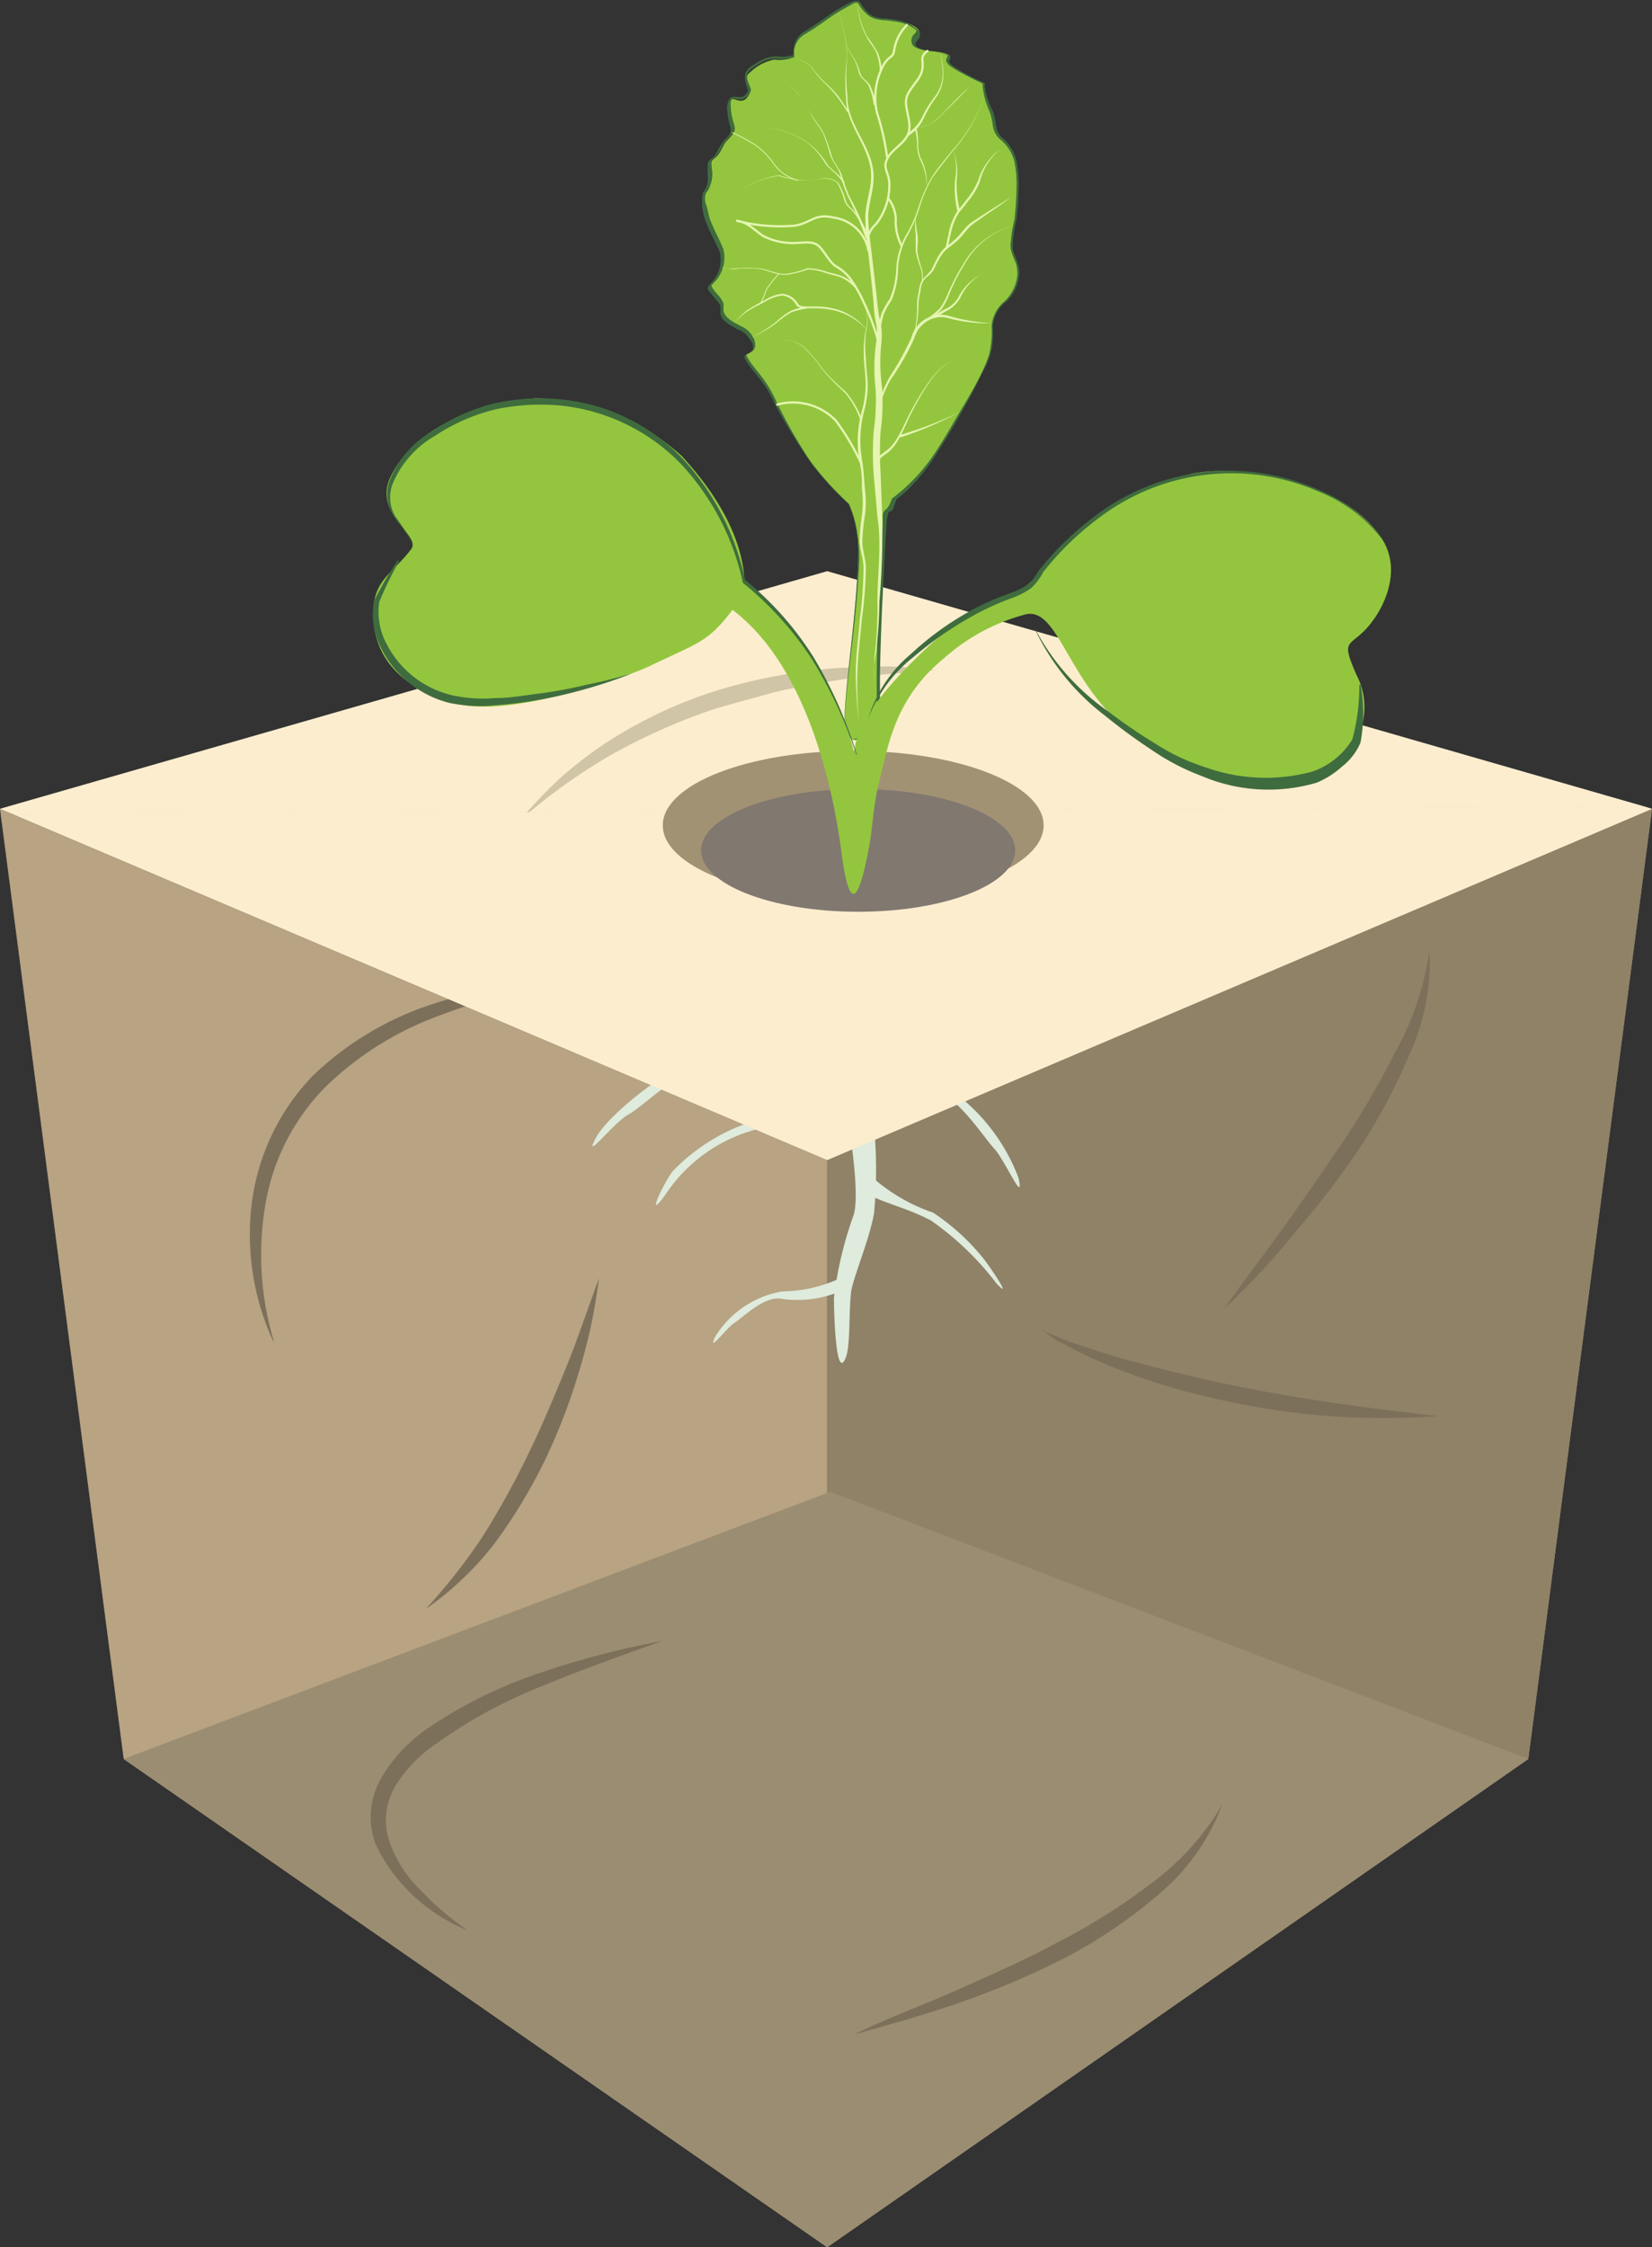 <?xml version="1.0" encoding="UTF-8"?>
<svg xmlns="http://www.w3.org/2000/svg" viewBox="0 0 83.2 113.13">
  <rect x="0" y="0" width="83.2" height="113.13" fill="#333333" stroke="none"/>
  <defs>
    <style>.cls-1{fill:#a29274;}.cls-2{fill:#e3e0c9;}.cls-3{fill:#fcedce;}.cls-4{fill:#bda885;}.cls-5{fill:#d0c5a6;}.cls-6{fill:#8f8267;}.cls-7{fill:#ab967a;opacity:0.25;}.cls-8{fill:#9b8d71;}.cls-9{fill:#7c705b;}.cls-10{fill:#deebdd;}.cls-11{fill:#817870;}.cls-12{fill:#93c63e;}.cls-13{fill:#3f6c3e;}.cls-14{fill:#e6f5b2;}.cls-15,.cls-16{fill:none;stroke:#e6f5b2;stroke-miterlimit:10;}.cls-15{stroke-width:0.04px;}.cls-16{stroke-width:0.11px;}.cls-17{opacity:0.99;}</style>
  </defs>
  <g id="Слой_2" data-name="Слой 2">
    <g id="Слой_1-2" data-name="Слой 1">
      <polygon class="cls-1" points="41.66 58.4 83.2 40.72 76.97 88.55 41.66 113.13 41.66 58.4"></polygon>
      <polygon class="cls-2" points="41.66 28.76 83.2 40.72 41.66 58.4 0 40.72 41.66 28.76"></polygon>
      <polygon class="cls-3" points="41.66 28.76 0 40.72 0.73 41.02 82.81 40.6 41.66 28.76"></polygon>
      <polygon class="cls-4" points="6.23 88.55 0 40.72 41.66 58.4 41.66 113.13 6.23 88.55"></polygon>
      <path class="cls-5" d="M26.18,41.3a25.92,25.92,0,0,1,2-2.1,20.84,20.84,0,0,1,2.29-1.77,22.82,22.82,0,0,1,5.21-2.53,26.91,26.91,0,0,1,5.66-1.19c1-.13,1.93-.1,2.88-.15s1.92.09,2.87.17c-1,.11-1.9.15-2.85.25s-1.88.21-2.81.39-1.86.31-2.77.57-1.81.49-2.71.76A31.09,31.09,0,0,0,30.78,38,29.41,29.41,0,0,0,26.18,41.3Z"></path>
      <polygon class="cls-6" points="41.66 58.4 83.2 40.72 76.97 88.55 41.66 113.13 41.66 58.4"></polygon>
      <polygon class="cls-7" points="6.23 88.55 0 40.72 41.66 58.4 41.66 113.13 6.23 88.55"></polygon>
      <polygon class="cls-8" points="41.66 113.13 6.23 88.55 41.82 75.1 76.97 88.55 41.66 113.13"></polygon>
      <path class="cls-9" d="M13.76,67.52a12.85,12.85,0,0,1-1.08-6.94,11.29,11.29,0,0,1,3.07-6.42,15.7,15.7,0,0,1,6.12-3.64,26.1,26.1,0,0,1,6.93-1.24,38.94,38.94,0,0,0-6.71,1.86,16.13,16.13,0,0,0-5.73,3.61,11,11,0,0,0-3,5.93,15.09,15.09,0,0,0,.43,6.84Z"></path>
      <path class="cls-9" d="M52.47,66.86a1.2,1.2,0,0,0,.53.33l.59.25c.4.15.8.29,1.21.41.81.28,1.63.53,2.45.74,1.65.44,3.31.85,5,1.18,3.35.69,6.73,1.13,10.16,1.52a37.35,37.35,0,0,1-10.33-.69,36.31,36.31,0,0,1-5-1.38c-.82-.3-1.62-.62-2.41-1-.39-.19-.78-.39-1.16-.6A2.93,2.93,0,0,1,52.47,66.86Z"></path>
      <path class="cls-9" d="M30.16,64.36a26.69,26.69,0,0,1-1,4.69,30.16,30.16,0,0,1-1.73,4.49,26.7,26.7,0,0,1-2.5,4.13A15.7,15.7,0,0,1,21.44,81a28.87,28.87,0,0,0,2.92-3.73,42.23,42.23,0,0,0,2.27-4.12c.69-1.41,1.29-2.87,1.89-4.33.3-.73.57-1.48.84-2.23S29.89,65.12,30.16,64.36Z"></path>
      <path class="cls-9" d="M43,102.43c1.69-.84,3.46-1.47,5.16-2.23s3.41-1.5,5-2.36a31.49,31.49,0,0,0,4.69-2.93,13.27,13.27,0,0,0,3.71-4.07,10.93,10.93,0,0,1-3.28,4.59,24.83,24.83,0,0,1-4.72,3.17,41.74,41.74,0,0,1-5.21,2.21c-.89.31-1.79.59-2.69.86Z"></path>
      <path class="cls-9" d="M23.56,97.18a8.75,8.75,0,0,1-4.64-4.33,3.92,3.92,0,0,1,.28-3.34,7.86,7.86,0,0,1,2.25-2.44,22.78,22.78,0,0,1,5.74-2.85,44.17,44.17,0,0,1,6.15-1.61c-2,.73-4,1.42-5.91,2.22A24.82,24.82,0,0,0,22,87.76a7.08,7.08,0,0,0-2.07,2.12,3.39,3.39,0,0,0-.34,2.76,6.18,6.18,0,0,0,1.61,2.53A13.75,13.75,0,0,0,23.56,97.18Z"></path>
      <path class="cls-9" d="M61.65,65.89c1-1.42,2.08-2.83,3.1-4.25s2-2.86,3-4.33a45.93,45.93,0,0,0,2.61-4.51,14.86,14.86,0,0,0,1.63-4.92,11.1,11.1,0,0,1-1,5.19,29,29,0,0,1-2.5,4.7A42.59,42.59,0,0,1,65.26,62,38.79,38.79,0,0,1,61.65,65.89Z"></path>
      <path class="cls-10" d="M42.06,47.92c-.37.64-.92-.18-1.29.37s.59,3.24,1.23,4.85c.35.86,1.42,6.53,1,8a18.93,18.93,0,0,0-1,4.2c0,.8.09,3.69.48,3.22s.24-2.17.38-3.49c.08-.69.94-2.69,1.16-4a23.15,23.15,0,0,0-.77-8.47C42.72,50.76,42.39,49.7,42.06,47.92Z"></path>
      <path class="cls-10" d="M40.83,50.1A11.68,11.68,0,0,1,36,52.88c-1.92.51-5.34,3.15-6,4.42s.9-.79,1.66-1.2,2.82-2.5,4.37-2.7A12.07,12.07,0,0,0,41.16,51C42,50.15,41.07,50.27,40.83,50.1Z"></path>
      <path class="cls-10" d="M42.6,51.25A12.71,12.71,0,0,0,47,54.31a9.6,9.6,0,0,1,4.3,5c.3,1.42-.69-.92-1.24-1.5s-1.86-2.73-3.26-3.05a11,11,0,0,1-4.47-2.58C41.46,51.26,42.17,51.58,42.6,51.25Z"></path>
      <path class="cls-10" d="M42.61,64.2a7,7,0,0,1-3.2.81,4.93,4.93,0,0,0-3.4,2.3c-.4.87.58-.47,1-.73s1.5-1.38,2.38-1.19a5.62,5.62,0,0,0,3-.41C43.11,64.62,42.76,64.59,42.61,64.2Z"></path>
      <path class="cls-10" d="M42.74,55.27c-1.74.66-3.4,1.18-5.16,1.74a7.91,7.91,0,0,0-4.08,3.15c-1.08,1.48,0-.75.39-1.21a9.71,9.71,0,0,1,3.48-2.31c1.92-.6,3.7-1,4.88-2.22S42.7,54.84,42.74,55.27Z"></path>
      <path class="cls-10" d="M43.6,60.08c1.15.57,2.08.73,3.28,1.36a14.65,14.65,0,0,1,3.29,3.15c.92,1-.36-.89-.63-1.22A11.22,11.22,0,0,0,47,61.05a9.09,9.09,0,0,1-3.18-1.88C42.94,58.21,43.58,59.71,43.6,60.08Z"></path>
      <polygon class="cls-3" points="0.73 41.02 41.66 58.4 83.2 40.72 82.81 40.6 0.73 41.02"></polygon>
      <ellipse class="cls-1" cx="42.97" cy="41.55" rx="9.59" ry="3.75"></ellipse>
      <ellipse class="cls-11" cx="43.22" cy="42.81" rx="7.91" ry="3.09"></ellipse>
      <path class="cls-12" d="M42.75,25.37a17.7,17.7,0,0,1-1.85-2A24.54,24.54,0,0,1,39,20.11a10.13,10.13,0,0,0-1.25-1.85c-.34-.49-.17-.34.14-.59s0-.84-.37-1-1.16-.52-1.1-1-.17-.55-.42-.88-.33-.3,0-.61a1.75,1.75,0,0,0,.4-1.57,15.58,15.58,0,0,1-.76-1.76c-.09-.48-.31-.91,0-1.25a1.68,1.68,0,0,0,.19-1.19c-.05-.36.06-.34.27-.54s.3-.57.51-.79.46-.45.37-.75S36.53,4.82,37,5s.61,0,.79-.37c-.1-.31-.37-.75,0-1A2.41,2.41,0,0,1,39,3,2,2,0,0,0,40,2.87a1.18,1.18,0,0,1,.67-1.28C41.21,1.26,42.29.41,42.82.2s.39-.19.62.14a1.21,1.21,0,0,0,1,.6c.47,0,1.57.2,1.82.57s-.48.53-.09.85,1.24.13,1.67.45c.06.23-.21.22.09.48a9.48,9.48,0,0,0,1.65.91c0,.75.43,1.31.51,2.06s.61.76.94,1.5A8.43,8.43,0,0,1,51.13,11c-.09.8-.4,1.25-.09,1.91a1.86,1.86,0,0,1,0,1.76c-.3.67-.75.54-1,1.44s.24,1.05-.51,2.52-2.7,5.34-4.42,6.51c-.37,1.25-.39-.25-.52,1.66a92,92,0,0,0-.26,9.54c-.49,0-1.57,2.25-1.78-.27-.08-1,.87-7,.64-9.06A5.33,5.33,0,0,0,42.75,25.37Z"></path>
      <path class="cls-13" d="M42.74,25.37A13.79,13.79,0,0,1,40.64,23,28.67,28.67,0,0,1,39,20.3,5.44,5.44,0,0,0,38.21,19c-.16-.2-.33-.4-.49-.62a2.8,2.8,0,0,1-.21-.34.15.15,0,0,1,.09-.2,1,1,0,0,0,.17-.1c.24-.13.18-.44,0-.64a1.16,1.16,0,0,0-.57-.5,3.47,3.47,0,0,1-.68-.42.66.66,0,0,1-.23-.35c0-.16,0-.26,0-.39s-.29-.4-.44-.62-.24-.17-.18-.39a3.23,3.23,0,0,1,.26-.32,1.66,1.66,0,0,0,.32-1.42c-.39-.94-1.1-1.88-.84-3a1.12,1.12,0,0,0,.24-.7,5.36,5.36,0,0,1,0-.81c.09-.16.22-.2.3-.3a1.38,1.38,0,0,0,.2-.31,2.21,2.21,0,0,1,.47-.65.76.76,0,0,0,.18-.31c0-.1,0-.21-.06-.35a4.29,4.29,0,0,1-.12-.8A.84.84,0,0,1,36.73,5,.24.24,0,0,1,37,4.88l.18,0c.26.06.42-.12.52-.36v.05a1.43,1.43,0,0,1-.16-.9c.17-.32.45-.42.71-.59a1.72,1.72,0,0,1,.87-.24,1.79,1.79,0,0,0,.84-.07l0,.07a1.53,1.53,0,0,1,.08-.7,1.14,1.14,0,0,1,.45-.54c.39-.24.75-.48,1.12-.74A8.63,8.63,0,0,1,42.71.18L43,.05a.65.65,0,0,1,.18,0,.22.22,0,0,1,.18.13,2.29,2.29,0,0,0,.41.51c.33.29.81.21,1.26.31a2,2,0,0,1,1.25.56.35.35,0,0,1,0,.38,1.11,1.11,0,0,0-.18.26c0,.15.24.27.43.31a4,4,0,0,1,1.33.31h0v0c0,.13-.07.27-.06.3a.7.7,0,0,0,.17.19,5.43,5.43,0,0,0,.51.32c.35.19.72.37,1.08.54l0,0v0A4.07,4.07,0,0,0,50,5.59c.19.45.09,1,.46,1.33a2.17,2.17,0,0,1,.75,1.24,6.48,6.48,0,0,1,.09,1.46c0,.48-.06,1-.11,1.45A5.87,5.87,0,0,0,51,12.5c.1.45.41.9.32,1.4a2.06,2.06,0,0,1-.65,1.29A1.74,1.74,0,0,0,50,16.43a4.38,4.38,0,0,1-.13,1.44,26.36,26.36,0,0,1-1.29,2.61c-.47.85-1,1.69-1.5,2.5a8.72,8.72,0,0,1-1.94,2.17l0,0a3.4,3.4,0,0,1-.12.34c0,.1-.1.27-.26.28a2.32,2.32,0,0,0-.11.63l-.09,1.42-.14,2.84c-.07,1.89-.16,3.79-.06,5.68v0l0,0c-.23.05-.43.32-.64.5s-.42.48-.77.37a1.12,1.12,0,0,1-.36-.79,3.63,3.63,0,0,1,0-.87c.08-1.14.23-2.28.36-3.42s.24-2.28.3-3.42A7,7,0,0,0,42.74,25.37Zm0,0a6.94,6.94,0,0,1,.45,3.38c-.06,1.14-.17,2.29-.29,3.43s-.26,2.28-.33,3.42a3.94,3.94,0,0,0,0,.84c.06.27.11.59.32.73s.47-.18.66-.36.36-.45.71-.54l-.06.06c-.1-1.9,0-3.8,0-5.7l.16-2.84.1-1.42,0-.35c0-.12,0-.25.15-.37s.24-.35.31-.55v0h0A9.16,9.16,0,0,0,47,22.93c.54-.8,1-1.63,1.51-2.48s1-1.7,1.3-2.59a4.93,4.93,0,0,0,.13-1.44,1.81,1.81,0,0,1,.66-1.26,2.09,2.09,0,0,0,.63-1.26,1.72,1.72,0,0,0-.09-.71,3.74,3.74,0,0,1-.24-.69,5.81,5.81,0,0,1,.19-1.44c.05-.48.09-1,.1-1.44a6.27,6.27,0,0,0-.09-1.44A2.1,2.1,0,0,0,50.35,7,1.18,1.18,0,0,1,50,6.32a3.24,3.24,0,0,0-.16-.7,4,4,0,0,1-.36-1.42l0,0c-.37-.17-.73-.35-1.09-.55a4.15,4.15,0,0,1-.53-.32.54.54,0,0,1-.21-.27c0-.17.1-.19.06-.28l0,0a4,4,0,0,0-1.29-.28c-.2-.06-.52-.12-.52-.46s.34-.37.22-.55A2.08,2.08,0,0,0,45,1.08c-.41-.1-.92,0-1.31-.34a1.83,1.83,0,0,1-.44-.53s-.06-.08-.07-.07l-.14,0L42.76.3A9.67,9.67,0,0,0,41.63,1c-.36.26-.75.52-1.12.74A1.11,1.11,0,0,0,40,2.87v0l0,0a2,2,0,0,1-.9.08,1.51,1.51,0,0,0-.81.23c-.23.14-.54.3-.64.51s.07.52.17.8v.05a1,1,0,0,1-.24.36.51.51,0,0,1-.43.09c-.14,0-.28-.09-.3,0a.6.6,0,0,0-.05.34,4,4,0,0,0,.11.76.93.93,0,0,1,.06.42.8.8,0,0,1-.21.37,1.93,1.93,0,0,0-.45.62,1.51,1.51,0,0,1-.23.35c-.09.1-.23.18-.26.26,0,.42.14,1.09-.24,1.53a.91.91,0,0,0,0,.71c.08.25.11.52.2.75.19.49.45.94.65,1.44a1.77,1.77,0,0,1-.35,1.55,2.83,2.83,0,0,0-.25.28c0,.06.09.18.16.28s.38.37.46.67c-.15.61.42.86.87,1.1a1.22,1.22,0,0,1,.59.53c.14.21.22.6-.07.76-.1.08-.3.1-.24.2a2.9,2.9,0,0,0,.2.33c.15.21.32.42.48.62a6.08,6.08,0,0,1,.82,1.36A25.84,25.84,0,0,0,40.67,23,14.13,14.13,0,0,0,42.75,25.36Z"></path>
      <path class="cls-14" d="M42.26.63a10.71,10.71,0,0,1,.42,2.1,9.5,9.5,0,0,0,0,2.13C42.66,6.34,44,7.38,44,8.92c0,.74-.3,1.42-.27,2.12s.14,1.42.22,2.13.17,1.42.24,2.13a6.59,6.59,0,0,0,.18,1.05,3.93,3.93,0,0,1,0,1.09,9.39,9.39,0,0,0,.06,2.12,10.88,10.88,0,0,1-.08,2.15,16.93,16.93,0,0,0,0,2.13L44.43,26a40.83,40.83,0,0,1-.14,4.3,19.38,19.38,0,0,1-.13,2.15c0,.35-.12.71-.14,1.06s0,.71,0,1.07h0c0-.36,0-.71,0-1.08s.06-.71.09-1.07a19,19,0,0,0,.08-2.13c0-1.45.22-2.86,0-4.28L44,23.87a15.49,15.49,0,0,1,0-2.16,10.94,10.94,0,0,0,.1-2.12,9.27,9.27,0,0,1,0-2.17,4.1,4.1,0,0,0,.05-1A6,6,0,0,1,44,15.32c-.06-.71-.14-1.42-.22-2.13s-.18-1.42-.2-2.15.28-1.42.29-2.12c.05-1.44-1.27-2.55-1.26-4a9.65,9.65,0,0,1,.06-2.15,10.85,10.85,0,0,0-.4-2.09Z"></path>
      <path class="cls-14" d="M39.33,4a3.47,3.47,0,0,1,.88.74c.25.3.41.65.63,1s.46.61.66,1a10.82,10.82,0,0,1,.38,1.09c.11.36.4.65.52,1a7.69,7.69,0,0,0,.39,1.08A13.5,13.5,0,0,1,43.73,12l-.13,0a14.86,14.86,0,0,0-.9-2.11,7.85,7.85,0,0,1-.38-1.09c-.11-.37-.39-.66-.51-1a9.93,9.93,0,0,0-.36-1.09c-.18-.33-.44-.63-.64-1s-.37-.67-.61-1A3.68,3.68,0,0,0,39.33,4Z"></path>
      <path class="cls-14" d="M38.14,6.42a4.23,4.23,0,0,1,2.59.8,3.91,3.91,0,0,1,.9,1c.25.37.71.57.92,1l-.1,0c-.17-.4-.62-.63-.89-1a3.76,3.76,0,0,0-.86-1A4.2,4.2,0,0,0,38.14,6.42Z"></path>
      <path class="cls-14" d="M37.33,9.55a5,5,0,0,1,1.89-.7,4.07,4.07,0,0,0,2,.18,1,1,0,0,1,1,.18,3.61,3.61,0,0,1,.39.94,1.13,1.13,0,0,0,.31.38,3.19,3.19,0,0,1,.33.4c.19.29.34.59.5.88l-.09,0c-.16-.29-.31-.6-.49-.88a4.08,4.08,0,0,0-.31-.39,1.05,1.05,0,0,1-.32-.4,4.3,4.3,0,0,0-.37-.93,1,1,0,0,0-.92-.18,4,4,0,0,1-2-.21A5,5,0,0,0,37.33,9.55Z"></path>
      <path class="cls-15" d="M36.87,6.67a9.27,9.27,0,0,1,1.2.65,3.88,3.88,0,0,1,.91.94,2.17,2.17,0,0,0,1.21.82"></path>
      <path class="cls-16" d="M44.22,17.14a12,12,0,0,0-.73-1.94A6.57,6.57,0,0,0,42.8,14a2.41,2.41,0,0,0-.69-.59c-.35-.22-.56-.72-.85-1s-.68-.2-1.15-.18a3.25,3.25,0,0,1-1.69-.36c-.44-.3-.78-.69-1.29-.75a8.73,8.73,0,0,0,2.9.24c.84-.14,1-.63,1.93-.41a2.08,2.08,0,0,1,1.79,1.69,1.26,1.26,0,0,1,.37-1.36,3.16,3.16,0,0,0,.67-2c0-.6-.37-.8-.09-1.32s1-.8,1.09-1.41-.32-1.25-.09-1.76.67-.81.75-1.31-.17-.61.3-.94"></path>
      <path class="cls-14" d="M43.06,14.49a2.2,2.2,0,0,0-.69-.52c-.26-.1-.57-.15-.85-.25a2.83,2.83,0,0,0-.84-.16,4.4,4.4,0,0,1-.86.24c-.62.16-1.16-.25-1.75-.28a8.65,8.65,0,0,0-.88,0,1.36,1.36,0,0,1-.87-.09c.26.17.57.08.87.07a6.7,6.7,0,0,1,.89,0c.6,0,1.13.42,1.73.25a3.75,3.75,0,0,0,.85-.25,3.25,3.25,0,0,1,.89.15c.28.1.57.14.86.25a2.11,2.11,0,0,1,.73.53Z"></path>
      <path class="cls-14" d="M43.25,36.49c-.07-.88-.15-1.76-.15-2.65s.14-1.76.2-2.64a21.28,21.28,0,0,0,.19-2.63c0-.43-.17-.85-.2-1.31a11.73,11.73,0,0,1,.12-1.33,5.14,5.14,0,0,0,0-1.3c0-.44,0-.88-.11-1.32a5.75,5.75,0,0,1,.11-2.64,5.16,5.16,0,0,0,.19-1.29c0-.44-.07-.88-.09-1.32a5.94,5.94,0,0,1,.07-1.33,2.84,2.84,0,0,0,.1-.65,3.68,3.68,0,0,0-.11-.65,3.74,3.74,0,0,1,.13.65,3,3,0,0,1-.09.66,5.73,5.73,0,0,0,0,1.31c0,.44.08.88.09,1.33a4.82,4.82,0,0,1-.18,1.31,5.89,5.89,0,0,0-.08,2.61c.06.43.08.88.12,1.32a4.94,4.94,0,0,1,0,1.33,9.85,9.85,0,0,0-.13,1.31c0,.42.16.85.18,1.3a21.2,21.2,0,0,1-.21,2.65c-.07.88-.19,1.75-.22,2.63S43.2,35.61,43.25,36.49Z"></path>
      <path class="cls-14" d="M43.67,16.63a3.19,3.19,0,0,0-1.64-1,4.17,4.17,0,0,0-.94-.11l-.49,0a.65.65,0,0,1-.49-.14.88.88,0,0,0-.73-.5,2.15,2.15,0,0,0-.87.32c-.29.15-.58.29-.85.46s-.49.42-.74.62c.24-.21.45-.47.71-.66a7.87,7.87,0,0,1,.84-.48,2.1,2.1,0,0,1,.92-.35,1,1,0,0,1,.81.52c.08.11.25.11.41.12l.48,0a3.9,3.9,0,0,1,1,.13A3,3,0,0,1,43.67,16.63Z"></path>
      <path class="cls-14" d="M40.63,15.54a3.21,3.21,0,0,0-.77.18,4,4,0,0,0-.65.45,5.32,5.32,0,0,1-1.38.81,5.64,5.64,0,0,0,1.34-.85,3.48,3.48,0,0,1,.66-.48,2.74,2.74,0,0,1,.78-.21Z"></path>
      <path class="cls-15" d="M39.23,13.78a5.54,5.54,0,0,0-.58.72c-.17.27-.19.66-.46.85"></path>
      <path class="cls-14" d="M43.32,21.11a4.27,4.27,0,0,0-.76-1.33,14.27,14.27,0,0,1-1.09-1.11,7.63,7.63,0,0,0-1-1.19A1.51,1.51,0,0,0,39,17.2a1.55,1.55,0,0,1,1.48.26,7.59,7.59,0,0,1,1,1.18,12.59,12.59,0,0,0,1.11,1.08,4.58,4.58,0,0,1,.8,1.34Z"></path>
      <path class="cls-16" d="M43.38,23.34a12.81,12.81,0,0,0-1.28-2.16,3,3,0,0,0-3-.8"></path>
      <path class="cls-14" d="M44,23.22a4.14,4.14,0,0,1,.65-.54,2,2,0,0,0,.53-.62c.29-.47.49-1,.77-1.49a12,12,0,0,1,.9-1.44,4.13,4.13,0,0,1,.56-.62.93.93,0,0,1,.76-.3.9.9,0,0,0-.75.31,4.68,4.68,0,0,0-.55.63A13.17,13.17,0,0,0,46,20.6c-.27.49-.45,1-.74,1.51a2.31,2.31,0,0,1-.54.67,3.66,3.66,0,0,0-.63.54Z"></path>
      <path class="cls-14" d="M45.31,21.9a18.08,18.08,0,0,0,3-1.15,17.29,17.29,0,0,1-3,1.28Z"></path>
      <path class="cls-14" d="M44.12,21.22A5.43,5.43,0,0,1,44.79,19a15,15,0,0,0,1.11-2,1.54,1.54,0,0,1,1.81-1.12,9.24,9.24,0,0,0,2.25.39A7.52,7.52,0,0,1,47.7,16a1.32,1.32,0,0,0-1.05.2,1.83,1.83,0,0,0-.4.38,2.64,2.64,0,0,0-.23.51,12.7,12.7,0,0,1-1.15,2A6.43,6.43,0,0,0,44.12,21.22Z"></path>
      <g class="cls-17">
        <path class="cls-14" d="M51.07,11.35a4.06,4.06,0,0,0-2.52,2,9.35,9.35,0,0,0-.75,1.48,3.56,3.56,0,0,1-.39.75c-.2.22-.44.36-.64.55l-.07-.08a6.67,6.67,0,0,0,.64-.53,3.8,3.8,0,0,0,.39-.72,10.39,10.39,0,0,1,.77-1.48A4.12,4.12,0,0,1,51.07,11.35Z"></path>
      </g>
      <path class="cls-14" d="M45.67,17.64a6.15,6.15,0,0,0,.43-1.15,6.26,6.26,0,0,0,.09-1.23c0-.2.05-.41.09-.61a1.32,1.32,0,0,1,.19-.6,5.59,5.59,0,0,0,.42-.44c.1-.17.18-.37.28-.55a2,2,0,0,1,.35-.52c.16-.16.33-.26.48-.4.33-.25.52-.61.85-.89.7-.47,1.39-.9,2.09-1.33v0c-.65.49-1.37.93-2,1.41-.3.25-.51.64-.85.89-.16.14-.34.26-.48.39a2,2,0,0,0-.34.48c-.11.18-.18.37-.29.55s-.32.29-.44.45a1.09,1.09,0,0,0-.18.55,4.55,4.55,0,0,0-.1.61,6.41,6.41,0,0,1-.12,1.23,6,6,0,0,1-.45,1.15Z"></path>
      <path class="cls-14" d="M44.21,16.57a6.16,6.16,0,0,1,.19-.8,3.86,3.86,0,0,1,.41-.72,4.43,4.43,0,0,0,.33-1.56,3.83,3.83,0,0,1,.45-1.58,7.06,7.06,0,0,0,.67-1.48,7.13,7.13,0,0,1,.66-1.5c.29-.46.65-.87,1-1.31a7.68,7.68,0,0,0,1.65-2.79,7.69,7.69,0,0,1-1.62,2.81c-.33.44-.68.86-1,1.32a6.64,6.64,0,0,0-.64,1.5,7.69,7.69,0,0,1-.66,1.5,3.88,3.88,0,0,0-.42,1.54,4.38,4.38,0,0,1-.33,1.62,3.75,3.75,0,0,0-.39.7c-.08.25-.12.51-.18.78Z"></path>
      <path class="cls-16" d="M47.8,11.89l-.12.59"></path>
      <path class="cls-16" d="M48.74,10.05c-.18.26-.26.34-.48.61a3.18,3.18,0,0,0-.45,1.22"></path>
      <path class="cls-16" d="M49.29,9.15a3.68,3.68,0,0,1-.55.91"></path>
      <path class="cls-14" d="M50.46,7.45a3.06,3.06,0,0,0-1.12,1.71l-.1,0A3.11,3.11,0,0,1,50.46,7.45Z"></path>
      <path class="cls-14" d="M48.22,10.65a5.25,5.25,0,0,1-.12-1.58A3.1,3.1,0,0,0,48,7.53a3.26,3.26,0,0,1,.18,1.55,5.32,5.32,0,0,0,.17,1.54Z"></path>
      <path class="cls-14" d="M46.37,14.36a1.37,1.37,0,0,0,0-.85,6,6,0,0,1-.25-.85c0-.31,0-.59,0-.88a2.89,2.89,0,0,1,0-.88,4.27,4.27,0,0,0,.08.87c.06.3,0,.6,0,.88a5.43,5.43,0,0,0,.21.84A1.19,1.19,0,0,1,46.37,14.36Z"></path>
      <path class="cls-14" d="M42.69,5.66a8.62,8.62,0,0,0-.54-.8,5.5,5.5,0,0,0-.66-.71,7.36,7.36,0,0,1-.62-.74c-.19-.28-.54-.34-.8-.53.26.18.62.24.81.52a8.8,8.8,0,0,0,.64.73,4.93,4.93,0,0,1,.68.69c.2.26.37.53.55.8Z"></path>
      <path class="cls-16" d="M44.68,7.93a12.61,12.61,0,0,0-.51-2.25,3.43,3.43,0,0,1,.34-2.43c.31-.5.48-.31.53-.77a2.27,2.27,0,0,1,.67-1.25"></path>
      <path class="cls-14" d="M44.31,3.56a3,3,0,0,0-.17-.9c-.12-.29-.35-.51-.49-.79A4,4,0,0,1,43.18.08a4.2,4.2,0,0,0,.5,1.77,8.81,8.81,0,0,1,.52.78,2.93,2.93,0,0,1,.21.91Z"></path>
      <path class="cls-14" d="M44,5.28a3.25,3.25,0,0,0-.22-.88c-.09-.3-.44-.42-.53-.75a2.55,2.55,0,0,0-.35-.85A2.73,2.73,0,0,1,42.57,2a2.76,2.76,0,0,0,.38.84,2.87,2.87,0,0,1,.37.84c.08.29.44.41.55.73a3.69,3.69,0,0,1,.26.9Z"></path>
      <path class="cls-14" d="M45.69,6.72a2.05,2.05,0,0,0,.76-.84,4.91,4.91,0,0,1,.62-1,2,2,0,0,0,.41-1.07,5.18,5.18,0,0,0-.13-1.17,4.18,4.18,0,0,1,.16,1.17,2,2,0,0,1-.38,1.11,5.67,5.67,0,0,0-.59,1,2.12,2.12,0,0,1-.77.91Z"></path>
      <path class="cls-14" d="M48.8,4.39c-.39.42-.79.82-1.2,1.22a4,4,0,0,1-.65.58,4.84,4.84,0,0,1-.8.3l0-.06a2.82,2.82,0,0,1,.09.76,2,2,0,0,0,.11.73,2.67,2.67,0,0,1,.32,1.46A2.94,2.94,0,0,0,46.32,8a2,2,0,0,1-.13-.75,3,3,0,0,0-.11-.74v0l0,0a8.32,8.32,0,0,0,.8-.29,4.14,4.14,0,0,0,.64-.55C48,5.16,48.38,4.77,48.8,4.39Z"></path>
      <path class="cls-16" d="M45.41,12.37a2.64,2.64,0,0,1-.3-1.17A1.75,1.75,0,0,0,44.74,10"></path>
      <path class="cls-14" d="M47,15.92a4.65,4.65,0,0,1,.71-.41,1.41,1.41,0,0,0,.56-.55,2.74,2.74,0,0,1,1.12-1.14A2.69,2.69,0,0,0,48.36,15a1.69,1.69,0,0,1-.57.59,5.16,5.16,0,0,0-.68.42Z"></path>
      <path class="cls-12" d="M43.7,43c.3-1.45.21-2.21.63-3.86s.76-4,3.21-6a10,10,0,0,1,4-2.18c1.51-.5,2,2.32,4.14,4.73C58.46,38.77,64.85,41,67.75,38a3.47,3.47,0,0,0,.58-4c-.93-2.09-.24-1.26.85-2.81,0,0,1.64-2.12.43-4.05-1.8-2.84-6.9-3.85-9.64-3.28a14.24,14.24,0,0,0-7.72,5.06c-.84,1.24-3.46,1.67-5.5,3.63C45.18,34,42.9,36.42,43.05,38c-.92-3.7-2.74-6.1-5.56-8.79-.15-3.07-2.68-5.71-3.13-6.23A11.19,11.19,0,0,0,27,20.05c-2.9.19-6.18,1.49-7.35,4-.85,1.83,1.57,2.9,1.06,3.59-.86,1.17-1.85,1.5-1.91,3.08-.08,2.68,1.83,4.1,4.34,4.73s8.2-1.26,9.58-1.92c2.53-1.21,2.94-1.21,4.17-2.83,3.57,2.69,5,8.46,5.49,12.22S43.4,44.47,43.7,43Z"></path>
      <path class="cls-13" d="M52.1,31.6a11.79,11.79,0,0,0,3.72,4.22,26.83,26.83,0,0,0,2.34,1.6,10.47,10.47,0,0,0,2.53,1.2,9,9,0,0,0,5.42.22,3.85,3.85,0,0,0,2-1.62,10.35,10.35,0,0,0,.35-2.75h.06a7.92,7.92,0,0,1,0,2.91,3,3,0,0,1-.93,1.21,4.51,4.51,0,0,1-1.27.81,8.59,8.59,0,0,1-5.79-.33A11.63,11.63,0,0,1,58,37.75a27.6,27.6,0,0,1-2.32-1.7,11.82,11.82,0,0,1-3.58-4.42Z"></path>
      <path class="cls-13" d="M69.59,27.13a7.46,7.46,0,0,0-3.1-2.35,11,11,0,0,0-11.14,1.29,14.73,14.73,0,0,0-2.8,2.72,3.19,3.19,0,0,1-.61.81,3.92,3.92,0,0,1-.9.48,13.82,13.82,0,0,0-1.8.79A18.2,18.2,0,0,0,46,33.08a7.14,7.14,0,0,0-2.28,3.12h0a6.81,6.81,0,0,1,2.16-3.28,15.11,15.11,0,0,1,3.24-2.3,12.62,12.62,0,0,1,1.82-.78,3.77,3.77,0,0,0,.85-.43c.25-.17.36-.47.58-.75a15.26,15.26,0,0,1,2.87-2.75,11.1,11.1,0,0,1,11.3-1.19,7.52,7.52,0,0,1,3.09,2.4Z"></path>
      <path class="cls-13" d="M43.13,38A22.24,22.24,0,0,0,40.9,33.2a16.56,16.56,0,0,0-3.5-3.87l0,0v-.06a12.66,12.66,0,0,0-3.13-5.94,9.84,9.84,0,0,0-5.92-2.9,10.83,10.83,0,0,0-3.36.17,9.59,9.59,0,0,0-3.08,1.34,5,5,0,0,0-2.16,2.48A1.91,1.91,0,0,0,19.91,26a8.81,8.81,0,0,1,.91,1.47h0A8.9,8.9,0,0,0,19.85,26a2,2,0,0,1-.28-1.66,4.93,4.93,0,0,1,2.17-2.61,9.85,9.85,0,0,1,3.13-1.42,11.06,11.06,0,0,1,3.44-.2,9.81,9.81,0,0,1,6.09,3,13,13,0,0,1,3.12,6.08h0A15.86,15.86,0,0,1,41,33.13,22.6,22.6,0,0,1,43.16,38Z"></path>
      <path class="cls-13" d="M20.1,28.25a19.35,19.35,0,0,0-1,2.05,3.44,3.44,0,0,0,.36,2.1A5,5,0,0,0,22.77,35a7.32,7.32,0,0,0,2.21.14c.76,0,1.52-.15,2.29-.24a22.13,22.13,0,0,0,2.27-.43c.76-.15,1.52-.34,2.27-.56l0,0a25.14,25.14,0,0,1-4.5,1.29,20.16,20.16,0,0,1-2.32.3,7.65,7.65,0,0,1-2.34-.11,5.3,5.3,0,0,1-3.52-2.89,3.59,3.59,0,0,1-.27-2.3,18.24,18.24,0,0,1,1.18-2Z"></path>
    </g>
  </g>
</svg>
